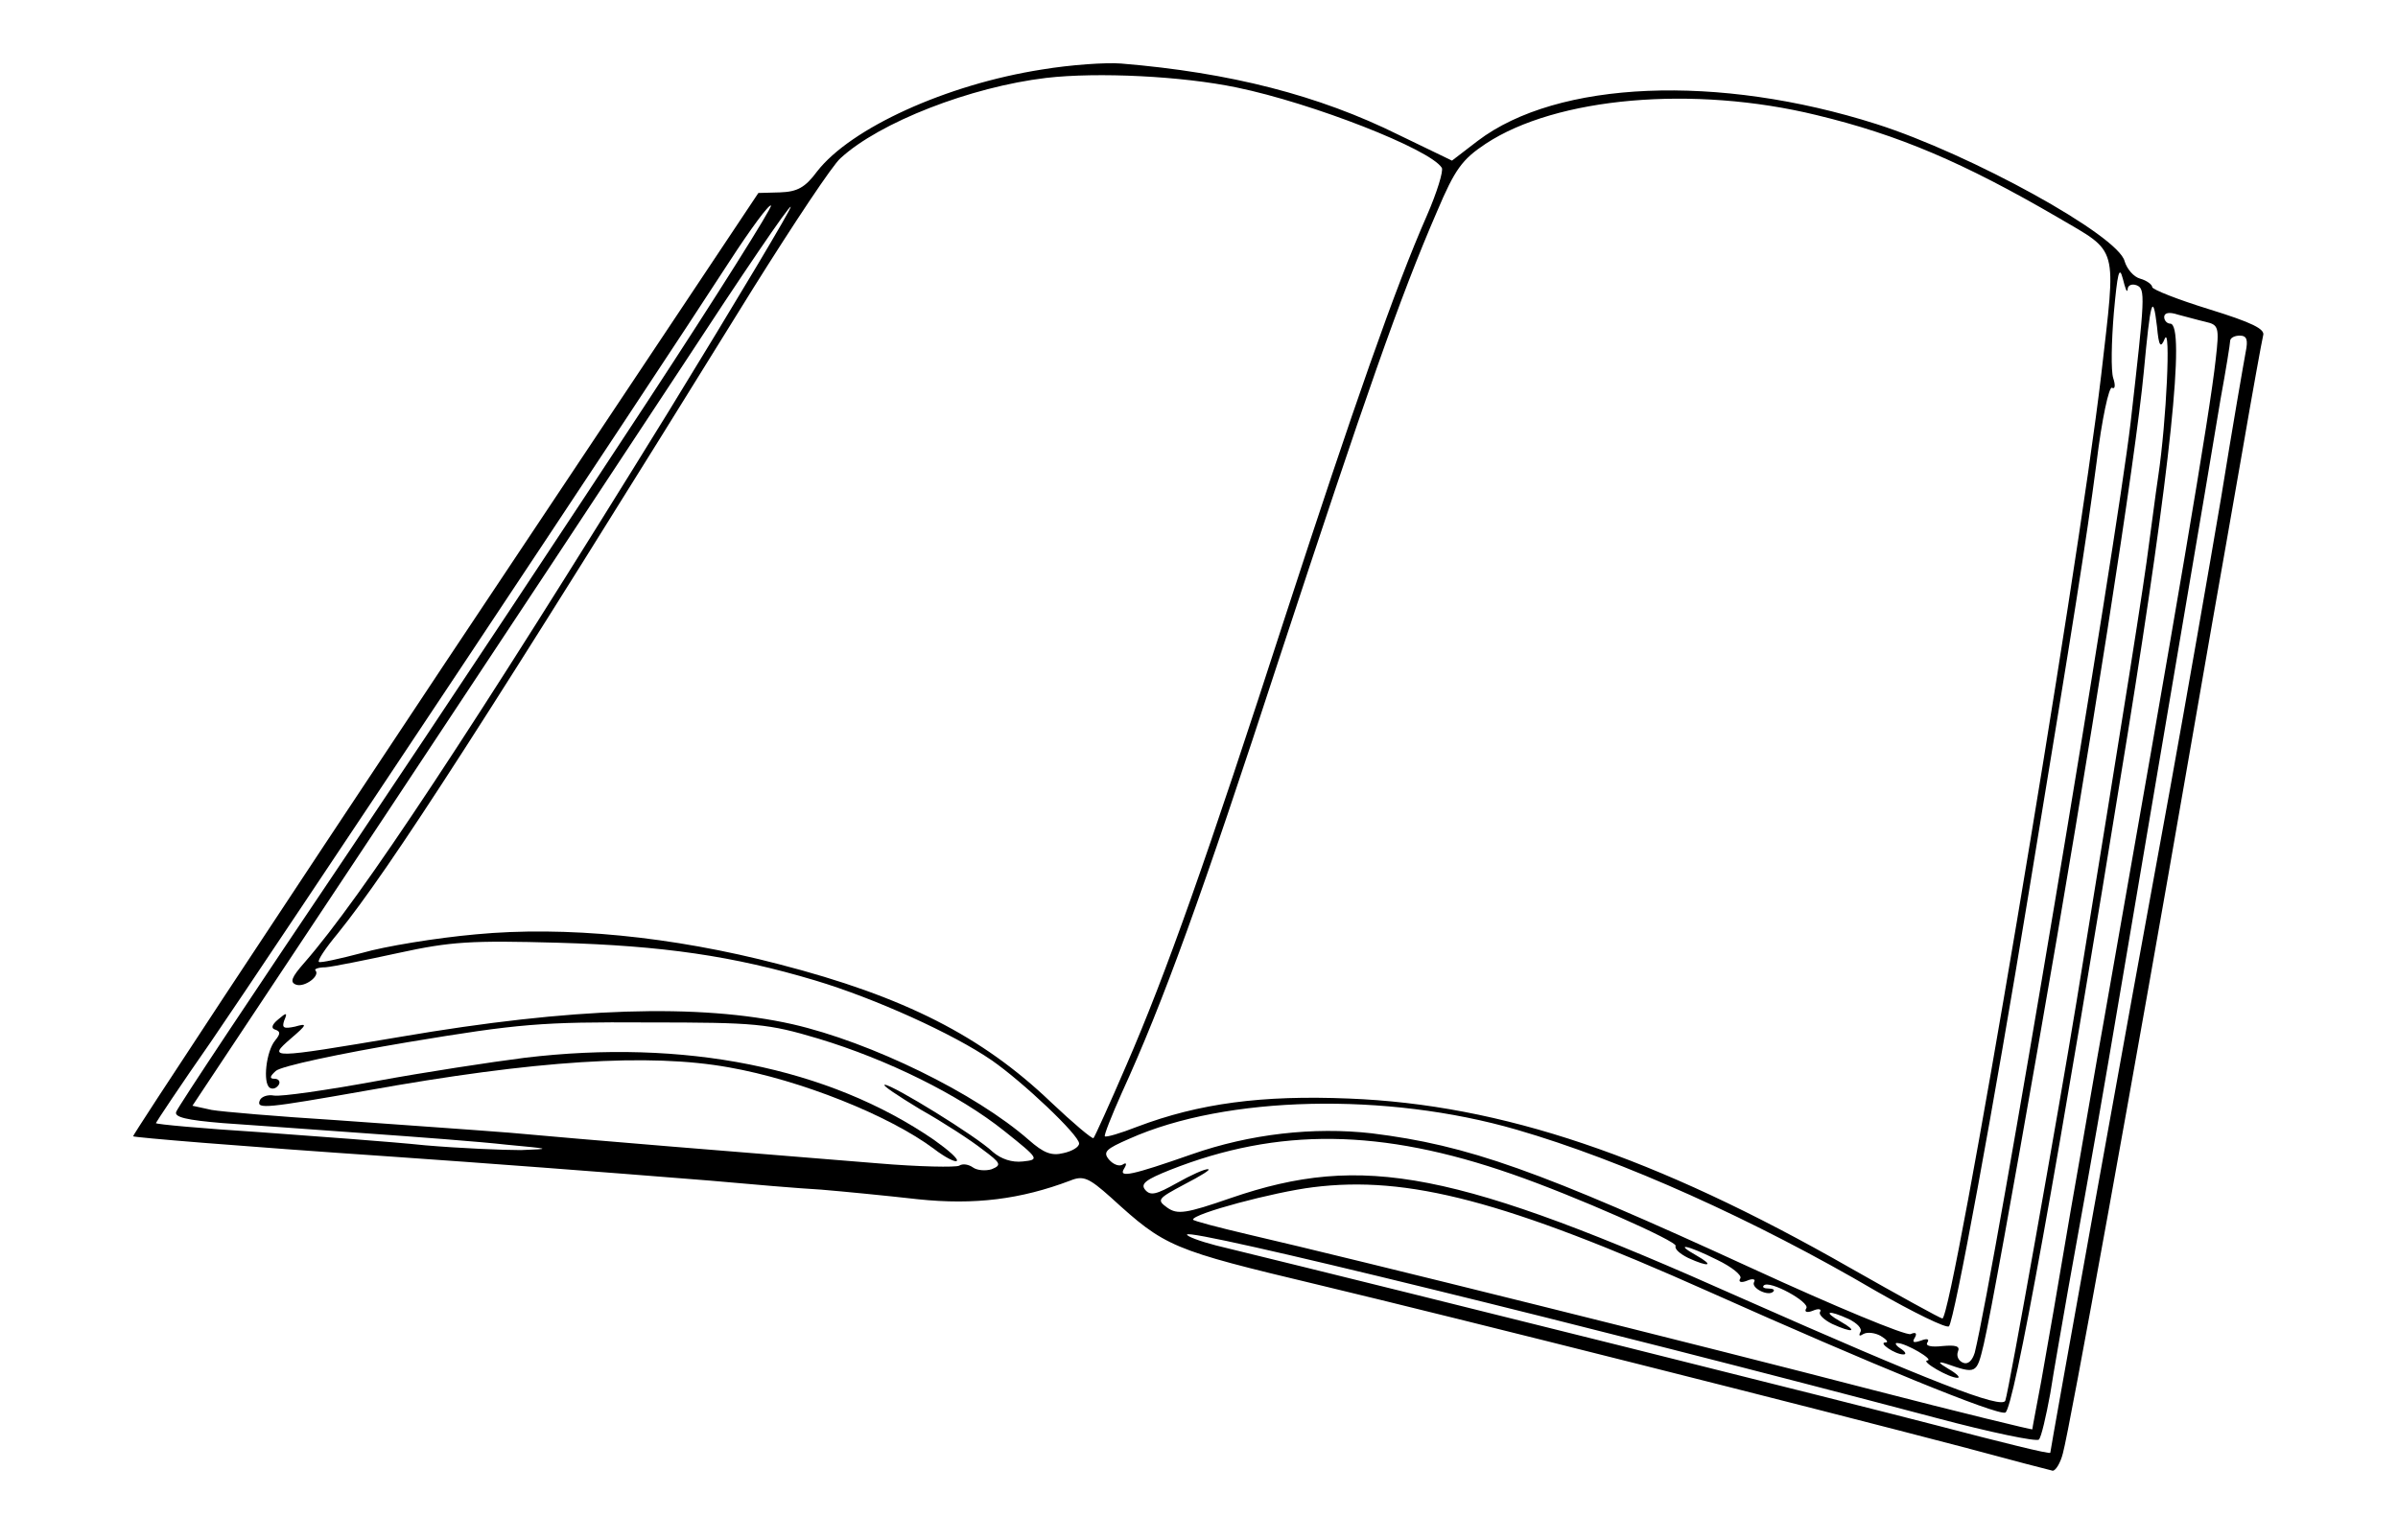 <?xml version="1.0" standalone="no"?>
<!DOCTYPE svg PUBLIC "-//W3C//DTD SVG 20010904//EN"
 "http://www.w3.org/TR/2001/REC-SVG-20010904/DTD/svg10.dtd">
<svg version="1.0" xmlns="http://www.w3.org/2000/svg"
 width="400pt" height="257pt" viewBox="0 0 400 257"
 preserveAspectRatio="xMidYMid meet">
<g transform="translate(0,257) scale(0.1,-0.1)"
fill="#000000" stroke="none">
<path d="M1738 2454 c-160 -25 -319 -98 -375 -170 -20 -27 -33 -34 -62 -35
l-36 -1 -523 -785 c-287 -432 -521 -787 -520 -789 3 -2 169 -16 433 -34 158
-11 331 -24 530 -40 66 -6 149 -13 185 -15 36 -3 108 -10 161 -16 95 -10 172
0 254 31 22 9 31 5 68 -28 91 -83 100 -87 347 -146 234 -56 821 -204 1080
-272 74 -20 139 -37 144 -38 5 0 13 13 17 29 11 39 121 647 209 1155 12 69 30
172 40 230 10 58 33 186 50 285 17 99 33 187 35 195 4 11 -19 22 -90 44 -52
16 -95 33 -95 37 0 4 -9 11 -20 14 -11 3 -22 16 -26 29 -10 43 -257 179 -414
229 -264 84 -532 73 -665 -28 l-43 -33 -89 43 c-133 66 -281 104 -463 119 -25
2 -84 -2 -132 -10z m325 -30 c126 -26 323 -103 342 -134 3 -5 -8 -41 -25 -80
-52 -118 -123 -321 -235 -665 -132 -408 -200 -600 -266 -752 -28 -65 -53 -120
-55 -122 -2 -2 -34 25 -71 60 -115 110 -244 176 -453 230 -180 47 -358 64
-506 50 -67 -6 -152 -20 -190 -31 -38 -10 -70 -17 -72 -15 -3 2 11 23 31 47
88 109 245 353 694 1078 67 107 132 205 145 216 65 60 217 119 343 134 86 10
227 3 318 -16z m967 -46 c137 -33 245 -79 403 -171 102 -60 97 -43 72 -262
-39 -333 -248 -1575 -265 -1575 -3 0 -72 38 -153 84 -327 187 -583 273 -837
283 -145 6 -250 -8 -353 -47 -28 -11 -52 -18 -54 -16 -2 1 11 34 28 72 69 151
133 327 264 729 142 432 200 599 262 742 30 71 42 87 81 113 118 78 347 98
552 48z m-1950 -478 c-116 -177 -339 -514 -496 -748 -157 -233 -288 -430 -290
-437 -4 -9 17 -14 78 -19 46 -3 153 -11 238 -17 85 -6 191 -14 235 -19 74 -7
76 -7 24 -9 -30 0 -102 3 -160 8 -57 6 -182 15 -277 22 -94 6 -172 13 -172 15
0 1 41 63 92 136 88 128 733 1098 865 1302 35 54 66 96 69 93 3 -2 -90 -150
-206 -327z m35 -17 c-329 -533 -512 -810 -607 -919 -22 -25 -25 -33 -14 -37
14 -5 41 15 32 24 -2 2 5 5 17 5 12 1 67 12 122 24 87 19 121 21 265 17 176
-5 293 -22 430 -63 100 -30 230 -89 294 -133 52 -36 146 -125 146 -139 0 -6
-12 -13 -26 -16 -20 -5 -33 0 -58 22 -89 78 -263 163 -394 193 -156 35 -368
28 -654 -21 -220 -37 -222 -37 -183 -3 28 24 28 26 7 20 -19 -4 -22 -2 -18 10
6 14 4 14 -10 2 -11 -9 -12 -15 -5 -17 9 -3 9 -7 0 -18 -15 -18 -21 -71 -9
-79 5 -3 11 -1 15 5 3 5 0 10 -7 10 -9 0 -8 4 2 13 8 8 107 29 220 48 186 31
223 34 400 33 182 0 201 -2 285 -27 116 -35 235 -94 310 -154 59 -47 59 -48
31 -51 -18 -2 -36 4 -50 16 -27 26 -167 112 -180 112 -6 0 21 -18 59 -41 39
-22 85 -52 104 -67 31 -23 32 -26 15 -33 -10 -3 -24 -2 -31 3 -7 5 -17 7 -23
3 -5 -3 -67 -2 -137 4 -224 18 -494 40 -613 51 -63 5 -194 14 -290 21 -96 6
-190 14 -207 17 l-32 7 322 485 c177 267 401 606 497 752 96 147 176 265 179
263 2 -2 -90 -156 -204 -342z m2434 204 c0 7 7 10 15 7 15 -6 14 -18 -10 -229
-24 -204 -227 -1417 -260 -1552 -4 -13 -11 -20 -19 -17 -8 3 -12 11 -9 19 4 9
-4 11 -26 9 -18 -2 -29 0 -25 6 4 6 -1 7 -11 3 -12 -4 -15 -3 -10 5 4 7 2 10
-7 6 -8 -3 -126 46 -263 109 -359 165 -475 206 -636 226 -97 11 -203 -1 -300
-35 -100 -35 -123 -40 -113 -24 5 8 4 11 -2 7 -6 -4 -16 0 -23 8 -11 13 -5 18
34 35 161 72 429 78 646 15 176 -51 398 -151 599 -269 63 -36 118 -63 122 -59
9 10 75 369 133 723 78 474 95 581 113 717 9 74 21 129 26 126 5 -3 6 4 2 16
-4 12 -3 61 1 109 6 66 9 80 15 57 4 -16 7 -25 8 -18z m62 -82 c10 23 3 -136
-11 -230 -5 -33 -11 -82 -15 -110 -9 -72 -39 -260 -121 -765 -30 -183 -113
-650 -119 -667 -5 -15 -126 32 -440 171 -477 213 -631 243 -852 167 -75 -26
-89 -28 -106 -16 -18 13 -16 15 29 39 27 14 45 25 39 25 -5 1 -29 -10 -52 -23
-34 -19 -44 -22 -53 -11 -8 10 2 17 42 33 180 71 352 69 570 -7 104 -36 278
-113 273 -120 -2 -5 7 -13 21 -20 35 -16 44 -13 14 4 -39 22 -16 18 34 -7 25
-12 42 -26 39 -31 -4 -6 1 -8 11 -4 9 4 15 3 12 -2 -6 -10 24 -25 32 -16 3 3
-1 5 -8 5 -7 0 -11 2 -8 5 9 10 78 -28 71 -38 -4 -6 1 -8 11 -4 9 4 15 3 12
-2 -3 -4 6 -13 20 -20 35 -16 44 -13 14 4 -30 17 -21 20 14 4 14 -7 23 -16 19
-22 -3 -6 -1 -7 5 -3 7 4 20 2 29 -3 10 -6 14 -11 8 -11 -13 0 16 -20 30 -20
6 0 3 5 -5 10 -8 5 -10 10 -5 9 14 0 62 -28 50 -29 -12 -1 36 -29 50 -29 6 0
-1 7 -15 15 -17 10 -18 13 -5 9 52 -18 52 -18 64 32 11 47 51 270 90 493 88
502 164 990 177 1130 11 118 15 134 22 75 3 -33 6 -37 13 -20z m68 28 c22 -5
23 -9 17 -62 -10 -92 -65 -414 -187 -1106 -11 -60 -35 -202 -55 -315 -19 -113
-41 -240 -49 -284 -8 -43 -15 -79 -15 -81 0 -1 -120 28 -267 66 -269 70 -867
219 -1040 259 -51 12 -93 23 -93 25 0 10 135 46 200 54 158 20 322 -23 660
-174 273 -122 481 -207 495 -202 14 6 85 396 204 1132 71 441 97 685 71 685
-5 0 -10 5 -10 11 0 7 8 9 23 4 12 -3 33 -9 46 -12z m67 -50 c-3 -16 -22 -125
-41 -243 -20 -118 -58 -336 -85 -485 -72 -392 -200 -1105 -200 -1109 0 -3 -84
18 -187 45 -146 38 -841 212 -1205 301 -27 7 -48 15 -48 18 0 12 664 -151
1250 -306 90 -24 167 -40 171 -36 4 4 12 39 19 77 6 39 20 117 30 175 44 244
53 296 91 520 22 129 64 379 94 555 30 176 61 360 69 409 9 49 16 93 16 97 0
5 7 9 16 9 12 0 14 -7 10 -27z"/>
<path d="M875 805 c-55 -7 -167 -24 -248 -39 -82 -15 -158 -26 -170 -24 -11 2
-22 -2 -24 -9 -5 -14 12 -12 177 17 283 51 473 63 606 39 119 -21 267 -80 342
-136 18 -14 36 -23 38 -20 3 3 -14 18 -38 35 -176 121 -417 169 -683 137z"/>
</g>
</svg>

